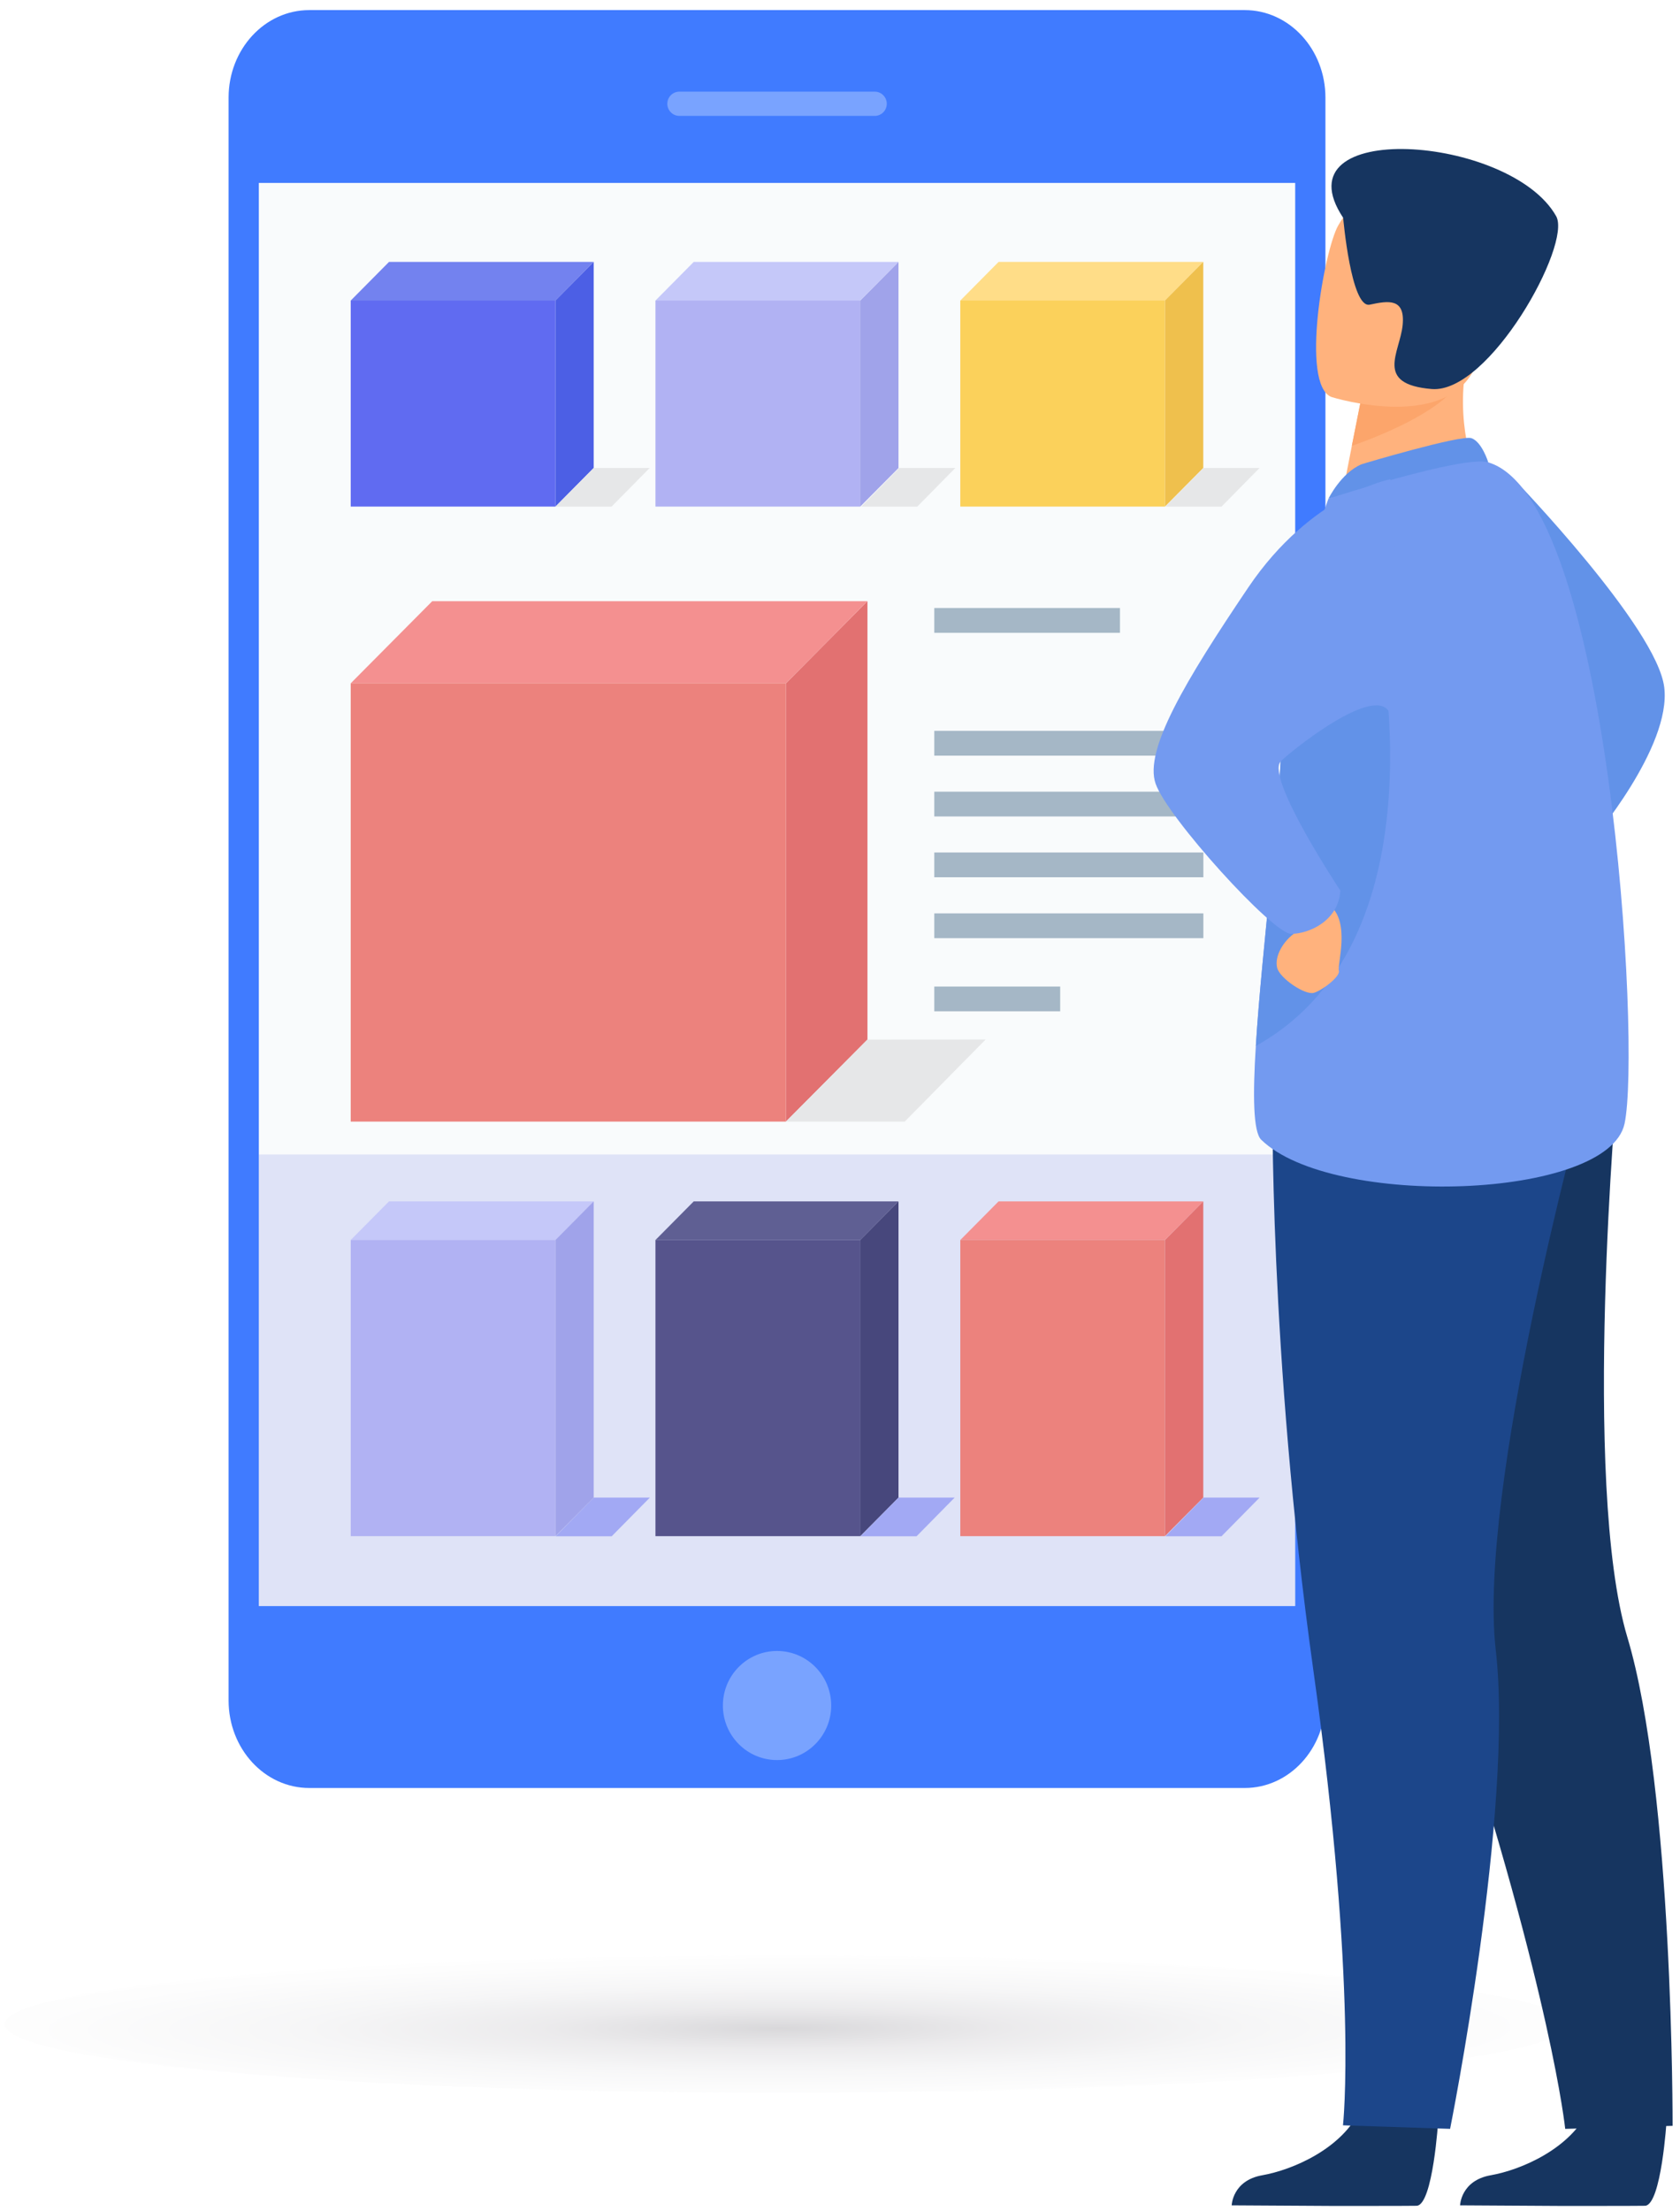 <svg width="152" height="200" viewBox="0 0 152 200" fill="none" xmlns="http://www.w3.org/2000/svg">
<rect width="152" height="200" fill="#DEDEDE"/>
<g id="Login Seller">
<path d="M-9084 -2206C-9084 -2207.1 -9083.1 -2208 -9082 -2208H3904C3905.1 -2208 3906 -2207.1 3906 -2206V3083C3906 3084.1 3905.1 3085 3904 3085H-9082C-9083.1 3085 -9084 3084.1 -9084 3083V-2206Z" fill="#D8D8D8"/>
<g id="Seller page" clip-path="url(#clip0_17_269)">
<rect width="1523" height="797" transform="translate(-514.617 -198.812)" fill="#F9F9FB"/>
<g id="Frame 1000003836" clip-path="url(#clip1_17_269)">
<rect width="1009" height="676" transform="translate(-428.617 -119.812)" fill="white"/>
<g id="Group 37596">
<g id="Group 37595">
<g id="Group">
<g id="Group_2">
<path id="Vector" d="M117.183 16.547H23.418V145.259H117.183V16.547Z" fill="#F9FBFC"/>
<path id="Vector_2" d="M117.183 104.414H23.418V145.249H117.183V104.414Z" fill="#DFE3F7"/>
<path id="Vector_3" d="M112.623 0.914H27.979C23.948 0.914 20.682 4.459 20.682 8.83V153.796C20.682 158.167 23.948 161.712 27.979 161.712H112.623C116.653 161.712 119.92 158.167 119.92 153.796V8.83C119.92 4.459 116.653 0.914 112.623 0.914ZM117.184 145.26H23.418V16.547H117.184V145.26Z" fill="#407BFF"/>
<path id="Vector_4" d="M79.143 10.482H61.466C60.865 10.482 60.377 9.991 60.377 9.385C60.377 8.78 60.865 8.289 61.466 8.289H79.143C79.744 8.289 80.232 8.78 80.232 9.385C80.232 9.991 79.744 10.482 79.143 10.482Z" fill="#79A3FF"/>
<path id="Vector_5" d="M75.204 154.254C75.204 156.98 73.012 159.187 70.304 159.187C67.596 159.187 65.404 156.98 65.404 154.254C65.404 151.527 67.596 149.32 70.304 149.32C73.005 149.32 75.204 151.527 75.204 154.254Z" fill="#79A3FF"/>
</g>
<g id="Group_3">
<g id="XMLID_8_">
<g id="Group_4">
<path id="Vector_6" d="M53.715 23.688L50.251 27.183H31.732L35.197 23.688H53.715Z" fill="#7382EF"/>
<path id="Vector_7" d="M53.715 23.688V42.332L50.25 45.821V27.183L53.715 23.688Z" fill="#4C5FE5"/>
<path id="Vector_8" d="M50.251 27.18H31.732V45.817H50.251V27.18Z" fill="#606BF1"/>
</g>
</g>
</g>
<g id="Group_5">
<g id="XMLID_7_">
<g id="Group_6">
<path id="Vector_9" d="M78.484 54.383V94.029H78.47L71.109 101.447V61.801L78.47 54.383H78.484Z" fill="#E27171"/>
<path id="Vector_10" d="M39.1 54.375H78.484V54.382H78.47L71.11 61.8H31.732L39.1 54.382V54.375Z" fill="#F49090"/>
<path id="Vector_11" d="M71.109 61.797H31.732V101.443H71.109V61.797Z" fill="#EC827D"/>
</g>
</g>
</g>
<g id="Group_7">
<g id="XMLID_6_">
<g id="Group_8">
<path id="Vector_12" d="M81.293 23.688V42.332L77.828 45.821V27.183L81.293 23.688Z" fill="#A0A3EA"/>
<path id="Vector_13" d="M81.293 23.688L77.828 27.183H59.303L62.767 23.688H81.293Z" fill="#C5C8F9"/>
<path id="Vector_14" d="M77.821 27.18H59.303V45.817H77.821V27.18Z" fill="#B1B2F3"/>
</g>
</g>
</g>
<g id="Group_9">
<g id="XMLID_5_">
<g id="Group_10">
<path id="Vector_15" d="M108.861 23.688L105.396 27.183H86.885L90.349 23.688H108.861Z" fill="#FFDD88"/>
<path id="Vector_16" d="M108.868 23.688V42.332H108.861L105.396 45.821V27.183L108.861 23.688H108.868Z" fill="#EFC04D"/>
<path id="Vector_17" d="M105.396 27.18H86.885V45.817H105.396V27.18Z" fill="#FBD15B"/>
</g>
</g>
</g>
<g id="Group_11">
<g id="XMLID_4_">
<g id="Group_12">
<path id="Vector_18" d="M53.715 108.656L50.251 112.152H31.732L35.197 108.656H53.715Z" fill="#C5C8F9"/>
<path id="Vector_19" d="M53.715 108.656V135.452L50.25 138.941V112.152L53.715 108.656Z" fill="#A0A3EA"/>
<path id="Vector_20" d="M50.251 112.148H31.732V138.937H50.251V112.148Z" fill="#B1B2F3"/>
</g>
</g>
</g>
<g id="Group_13">
<g id="XMLID_3_">
<g id="Group_14">
<path id="Vector_21" d="M81.293 108.656L77.828 112.152H59.303L62.767 108.656H81.293Z" fill="#5F5F93"/>
<path id="Vector_22" d="M81.293 108.656V135.452L77.828 138.941V112.152L81.293 108.656Z" fill="#47477C"/>
<path id="Vector_23" d="M77.821 112.148H59.303V138.937H77.821V112.148Z" fill="#56548C"/>
</g>
</g>
</g>
<g id="Group_15">
<g id="XMLID_2_">
<g id="Group_16">
<path id="Vector_24" d="M108.868 108.656V135.452H108.861L105.396 138.941V112.152L108.861 108.656H108.868Z" fill="#E27171"/>
<path id="Vector_25" d="M108.861 108.656L105.396 112.152H86.885L90.349 108.656H108.861Z" fill="#F49090"/>
<path id="Vector_26" d="M105.396 112.148H86.885V138.937H105.396V112.148Z" fill="#EC827D"/>
</g>
</g>
</g>
<g id="Group_17">
<g id="XMLID_1_">
<g id="Group_18">
<path id="Vector_27" d="M101.331 54.992H84.531V57.235H101.331V54.992Z" fill="#A5B7C6"/>
<path id="Vector_28" d="M108.876 66.102H84.531V68.344H108.876V66.102Z" fill="#A5B7C6"/>
<path id="Vector_29" d="M108.876 71.602H84.531V73.844H108.876V71.602Z" fill="#A5B7C6"/>
<path id="Vector_30" d="M108.876 77.102H84.531V79.344H108.876V77.102Z" fill="#A5B7C6"/>
<path id="Vector_31" d="M108.876 82.609H84.531V84.852H108.876V82.609Z" fill="#A5B7C6"/>
<path id="Vector_32" d="M95.922 89.227H84.531V91.469H95.922V89.227Z" fill="#A5B7C6"/>
</g>
</g>
</g>
<path id="Vector_33" d="M50.252 45.823H55.329L58.786 42.32H53.71L50.252 45.823Z" fill="#E6E7E8"/>
<path id="Vector_34" d="M50.266 138.948H55.342L58.8 135.445H53.723L50.266 138.948Z" fill="#A2A9F4"/>
<path id="Vector_35" d="M77.85 138.948H82.926L86.377 135.445H81.3L77.85 138.948Z" fill="#A2A9F4"/>
<path id="Vector_36" d="M105.439 138.948H110.516L113.967 135.445H108.89L105.439 138.948Z" fill="#A2A9F4"/>
<path id="Vector_37" d="M77.912 45.823H82.989L86.439 42.32H81.363L77.912 45.823Z" fill="#E6E7E8"/>
<path id="Vector_38" d="M71.096 101.441H81.857L89.176 94.016L78.485 94.03L71.096 101.441Z" fill="#E6E7E8"/>
<path id="Vector_39" d="M105.439 45.823H110.516L113.967 42.32H108.89L105.439 45.823Z" fill="#E6E7E8"/>
</g>
<path id="Vector_40" style="mix-blend-mode:multiply" d="M71.111 189.289C110.144 189.289 141.787 186.51 141.787 183.082C141.787 179.654 110.144 176.875 71.111 176.875C32.078 176.875 0.436 179.654 0.436 183.082C0.436 186.51 32.078 189.289 71.111 189.289Z" fill="url(#paint0_radial_17_269)" fill-opacity="0.8"/>
</g>
<g id="Group 37594">
<g id="Group_19">
<path id="Vector_41" d="M137.041 43.406C137.041 43.406 149.913 56.745 150.574 62.163C151.243 67.589 143.979 76.072 143.979 76.072L137.041 43.406Z" fill="#6292E8"/>
<path id="Vector_42" d="M130.128 191.742C130.128 191.742 129.653 199.389 128.183 199.498C127.989 199.514 120.716 199.514 120.716 199.514L111.438 199.459C111.438 199.459 111.5 197.215 114.206 196.738C116.921 196.261 121.455 194.346 123.104 190.741C124.839 186.949 130.128 191.742 130.128 191.742Z" fill="#163560"/>
<path id="Vector_43" d="M150.792 191.742C150.792 191.742 150.317 199.389 148.847 199.498C148.653 199.514 141.381 199.514 141.381 199.514L132.102 199.459C132.102 199.459 132.164 197.215 134.878 196.738C137.593 196.261 142.127 194.346 143.776 190.741C145.503 186.949 150.792 191.742 150.792 191.742Z" fill="#163560"/>
<path id="Vector_44" d="M119.852 109.564C119.852 109.564 122.278 125.162 131.332 152.855C140.385 180.549 141.614 192.543 141.614 192.543L151.329 192.269C151.329 192.269 151.414 162.003 147.237 148.078C143.068 134.153 146.335 97.875 146.335 97.875L119.852 109.564Z" fill="#163560"/>
<path id="Vector_45" d="M115.13 98.727C115.13 98.727 114.788 122.237 118.832 151.103C122.877 179.97 121.508 192.221 121.508 192.221L131.199 192.542C131.199 192.542 136.994 163.668 135.329 149.219C133.665 134.77 143.263 99.641 143.263 99.641L115.13 98.727Z" fill="#1C468A"/>
<path id="Vector_46" d="M133.891 43.712L128.727 47.113L121.268 45.714C121.369 45.112 121.866 42.602 122.31 40.327C122.333 40.194 122.364 40.061 122.388 39.928C122.769 37.997 123.103 36.331 123.103 36.331L130.072 33.243L132.67 32.094C132.662 32.133 132.468 34.244 132.444 34.549C131.954 39.998 133.891 43.712 133.891 43.712Z" fill="#FFB27D"/>
<path id="Vector_47" d="M123.174 41.996C123.322 41.934 132.158 39.315 133.122 39.627C134.079 39.948 134.654 41.817 134.654 41.817L120.195 45.1C120.188 45.108 121.331 42.778 123.174 41.996Z" fill="#6292E8"/>
<path id="Vector_48" d="M146.981 101.639C145.48 108.512 120.536 109.325 114.112 103.086C113.381 102.374 113.342 99.067 113.622 94.603C114.159 85.885 115.893 72.781 115.963 66.08C115.994 62.843 116.438 59.536 117.029 56.534C118.281 50.13 120.194 45.103 120.194 45.103C120.194 45.103 132.374 41.147 134.653 41.819C145.636 45.064 148.482 94.767 146.981 101.639Z" fill="#739AF0"/>
<path id="Vector_49" d="M113.623 94.601C114.16 85.883 115.894 72.779 115.964 66.079C115.995 62.842 116.439 59.535 117.03 56.532L124.356 55.234C124.356 55.234 131.52 84.656 113.623 94.601Z" fill="#6292E8"/>
<path id="Vector_50" d="M117.589 82.458C117.589 82.458 118.086 83.662 117.036 84.468C115.986 85.273 115.31 86.579 115.551 87.532C115.792 88.486 118.094 90.042 118.887 89.792C119.689 89.542 121.306 88.283 121.135 87.783C120.964 87.282 122.224 83.365 120.28 81.856C118.335 80.347 117.589 82.458 117.589 82.458Z" fill="#FFB27D"/>
<path id="Vector_51" d="M125.787 43.344C125.787 43.344 118.639 44.688 112.945 53.125C107.252 61.561 103.503 67.832 104.553 70.873C105.603 73.915 115.162 84.462 116.811 84.462C118.46 84.462 121.12 83.258 121.268 80.545C121.268 80.545 114.532 70.404 115.862 68.879C116.43 68.23 124.604 61.561 125.771 64.571C127.7 69.559 125.787 43.344 125.787 43.344Z" fill="#739AF0"/>
<path id="Vector_52" d="M131.924 34.635C130.392 37.239 124.691 39.498 122.311 40.327C122.334 40.194 122.365 40.061 122.388 39.928C122.769 37.997 123.104 36.332 123.104 36.332L130.073 33.243C131.613 33.22 132.554 33.564 131.924 34.635Z" fill="#FCA56B"/>
<path id="Vector_53" d="M120.475 35.911C120.475 35.911 131.698 39.43 133.775 32.37C135.851 25.309 138.69 21.009 131.613 18.46C124.535 15.911 122.341 18.194 121.081 20.384C119.821 22.565 117.612 34.809 120.475 35.911Z" fill="#FFB27D"/>
<path id="Vector_54" d="M121.524 19.697C121.524 19.697 122.239 27.914 123.927 27.555C125.615 27.195 127.147 26.937 126.906 29.407C126.657 31.886 124.316 34.748 129.527 35.185C134.738 35.623 142.228 22.113 140.797 19.556C136.659 12.183 115.55 10.698 121.524 19.697Z" fill="#163560"/>
</g>
</g>
</g>
</g>
</g>
<path d="M-9082 -2207H3904V-2209H-9082V-2207ZM3905 -2206V3083H3907V-2206H3905ZM3904 3084H-9082V3086H3904V3084ZM-9083 3083V-2206H-9085V3083H-9083ZM-9082 3084C-9082.55 3084 -9083 3083.55 -9083 3083H-9085C-9085 3084.66 -9083.66 3086 -9082 3086V3084ZM3905 3083C3905 3083.55 3904.55 3084 3904 3084V3086C3905.66 3086 3907 3084.66 3907 3083H3905ZM3904 -2207C3904.55 -2207 3905 -2206.55 3905 -2206H3907C3907 -2207.66 3905.66 -2209 3904 -2209V-2207ZM-9082 -2209C-9083.66 -2209 -9085 -2207.66 -9085 -2206H-9083C-9083 -2206.55 -9082.55 -2207 -9082 -2207V-2209Z" fill="black" fill-opacity="0.1"/>
</g>
<defs>
<radialGradient id="paint0_radial_17_269" cx="0" cy="0" r="1" gradientUnits="userSpaceOnUse" gradientTransform="translate(70.517 183.464) rotate(-0.194) scale(112.977 9.976)">
<stop stop-color="#CFCED1"/>
<stop offset="0.03" stop-color="#D3D2D5"/>
<stop offset="0.19" stop-color="#E7E6E8"/>
<stop offset="0.38" stop-color="#F4F4F5"/>
<stop offset="0.61" stop-color="#FDFDFD"/>
<stop offset="1" stop-color="white"/>
</radialGradient>
<clipPath id="clip0_17_269">
<rect width="1523" height="797" fill="white" transform="translate(-514.617 -198.812)"/>
</clipPath>
<clipPath id="clip1_17_269">
<rect width="1009" height="676" fill="white" transform="translate(-428.617 -119.812)"/>
</clipPath>
</defs>
</svg>
